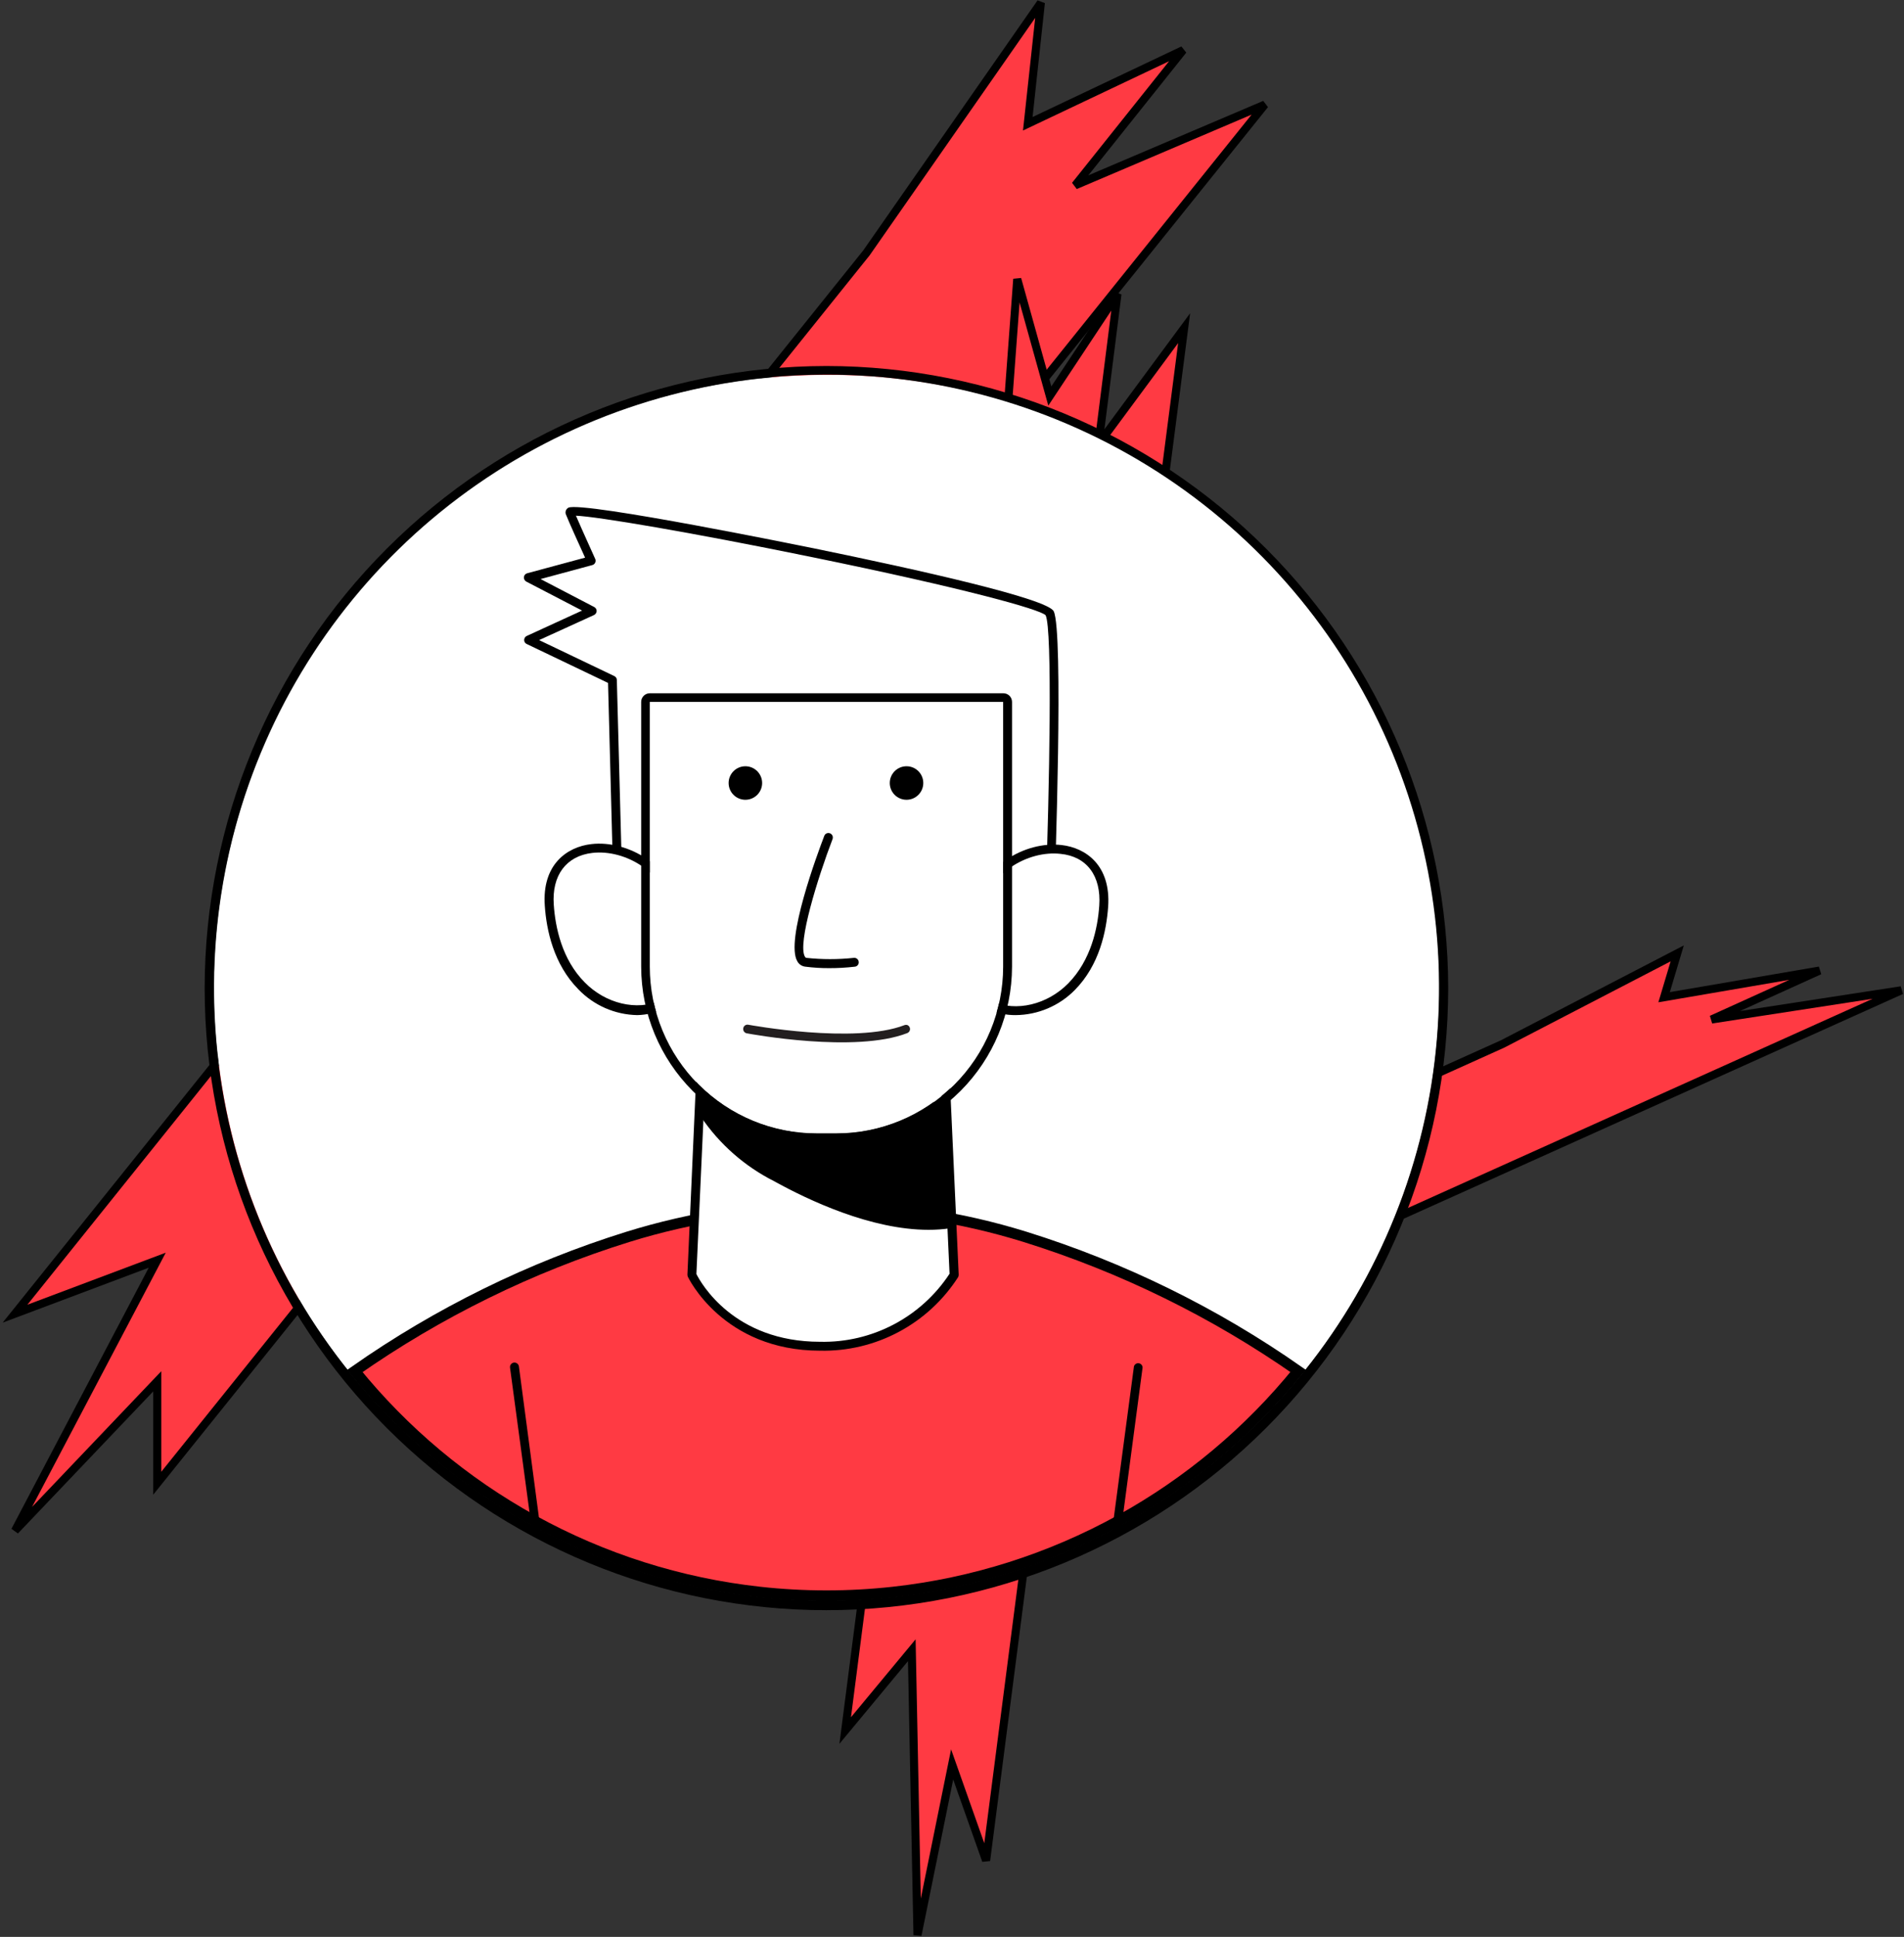 <svg width="716" height="728" viewBox="0 0 716 728" fill="none" xmlns="http://www.w3.org/2000/svg">
<rect x="0" y="0" width="716" height="728" fill="#333333" stroke="none"/>
<path d="M5.646 493.754L325.803 95.075L391.428 1L386.497 46.52L444.914 18.829L404.326 69.659L475.64 39.313L59.132 557.483V519.17L5.646 575.311L59.132 473.65L5.646 493.754Z" fill="#FF3A43" stroke="black" stroke-width="3.035"/>
<path d="M317.837 650.423L374.95 207.358L382.538 104.892L394.786 148.843L420.227 110.476L413.082 166.917L445.292 123.339L370.828 699.281L358.055 663.16L345.026 727.315L342.88 620.243L317.837 650.423Z" fill="#FF3A43" stroke="black" stroke-width="3.035"/>
<path d="M244.626 536.687L565.042 392.383L630.72 358.333L625.785 374.809L684.249 364.786L643.628 383.184L715 372.2L298.155 559.754V545.887L244.626 566.207L298.155 529.41L244.626 536.687Z" fill="#FF3A43" stroke="black" stroke-width="3.035"/>
<path d="M541.254 371.28C541.254 416.844 527.742 461.385 502.428 499.271C477.114 537.156 441.133 566.684 399.037 584.121C356.941 601.558 310.62 606.12 265.931 597.231C221.242 588.342 180.193 566.4 147.974 534.182C115.755 501.963 93.813 460.913 84.924 416.224C76.035 371.535 80.597 325.214 98.034 283.118C115.471 241.022 144.999 205.042 182.884 179.727C220.77 154.413 265.311 140.902 310.876 140.902C341.174 140.742 371.203 146.593 399.225 158.114C427.248 169.635 452.708 186.599 474.132 208.023C495.556 229.447 512.52 254.907 524.041 282.93C535.562 310.952 541.413 340.981 541.254 371.28Z" fill="white"/>
<path d="M310.778 140.805C356.343 140.805 400.884 154.316 438.769 179.631C476.655 204.945 506.183 240.925 523.62 283.021C541.056 325.117 545.619 371.438 536.73 416.127C527.84 460.816 505.899 501.866 473.68 534.085C441.461 566.304 400.412 588.245 355.723 597.134C311.034 606.023 264.712 601.461 222.616 584.024C180.52 566.588 144.54 537.06 119.226 499.174C93.912 461.289 80.4 416.747 80.4 371.183C80.4 310.083 104.672 251.485 147.876 208.281C191.081 165.077 249.678 140.805 310.778 140.805ZM310.778 137.56C248.79 137.637 189.362 162.296 145.53 206.129C101.697 249.962 77.038 309.389 76.961 371.378C76.961 433.39 101.595 492.862 145.444 536.711C189.294 580.561 248.766 605.195 310.778 605.195C372.79 605.195 432.263 580.561 476.112 536.711C519.961 492.862 544.596 433.39 544.596 371.378C544.527 309.386 519.871 249.954 476.036 206.119C432.202 162.285 372.769 137.629 310.778 137.56Z" fill="black"/>
<path d="M394.753 338.476C394.753 338.476 398.387 237.888 394.753 230.49C391.118 223.092 212.494 188.113 214.311 192.559C216.129 197.004 222.391 210.827 222.391 210.827L198.672 217.316L222.683 229.809L198.769 240.776L230.308 255.832L232.579 341.72L394.753 338.476Z" fill="white"/>
<path d="M232.579 343.181C232.14 343.173 231.72 342.997 231.406 342.69C231.093 342.382 230.909 341.966 230.892 341.526L228.653 256.676L198.055 242.042C197.763 241.912 197.517 241.697 197.349 241.425C197.181 241.153 197.099 240.836 197.114 240.517C197.117 240.201 197.21 239.893 197.383 239.628C197.555 239.364 197.8 239.154 198.088 239.024L218.886 229.485L197.893 218.582C197.6 218.415 197.361 218.167 197.206 217.868C197.051 217.569 196.985 217.231 197.017 216.895C197.052 216.56 197.19 216.244 197.41 215.988C197.63 215.733 197.923 215.551 198.25 215.467L220.022 209.594C218.27 205.733 214.182 196.81 212.754 193.208C212.616 192.754 212.642 192.265 212.825 191.827C213.009 191.389 213.339 191.028 213.76 190.807C219.211 188.341 305.002 205.895 305.879 206.058C345.789 214.234 393.876 225.007 396.245 229.744C399.977 237.207 396.797 328.19 396.407 338.541C396.391 338.966 396.215 339.37 395.914 339.671C395.614 339.971 395.21 340.148 394.785 340.164L232.547 343.149L232.579 343.181ZM202.728 240.582L231.022 254.113C231.301 254.242 231.538 254.448 231.704 254.706C231.871 254.965 231.961 255.265 231.963 255.573L234.202 339.774L393.195 336.854C394.623 296.522 395.823 236.266 393.195 231.237C391.021 228.998 362.37 221.048 304.743 209.27C259.316 199.99 224.76 194.182 216.583 193.825C218.951 199.373 223.786 209.886 223.818 210.049C223.922 210.27 223.976 210.512 223.976 210.756C223.977 211 223.925 211.242 223.823 211.464C223.721 211.686 223.572 211.884 223.387 212.043C223.201 212.202 222.983 212.318 222.748 212.385L203.279 217.641L223.462 228.154C223.737 228.302 223.968 228.522 224.128 228.791C224.288 229.059 224.372 229.367 224.37 229.679C224.353 229.996 224.251 230.302 224.073 230.565C223.896 230.828 223.651 231.037 223.364 231.172L202.728 240.582Z" fill="black"/>
<path d="M488.163 515.271C469.663 538.098 446.921 557.14 421.185 571.345C394.83 585.892 365.856 595.078 335.933 598.373L335.933 598.373C319.225 600.217 302.364 600.217 285.656 598.373L285.656 598.373C255.737 595.076 226.766 585.893 200.411 571.353C174.676 557.153 151.932 538.119 133.425 515.302C164.842 493.308 199.473 476.301 236.094 464.887C284.748 449.779 336.839 449.779 385.493 464.887C422.105 476.311 456.734 493.306 488.163 515.271Z" fill="#FF3A43" stroke="black" stroke-width="4"/>
<path d="M367.432 342.305C371.812 314.919 417.304 308.17 415.032 340.455C414.709 351.671 410.421 362.409 402.929 370.761C395.142 378.679 382.585 382.443 372.429 377.9" fill="white"/>
<path d="M381.903 381.534C378.407 381.559 374.945 380.84 371.747 379.425C371.545 379.337 371.363 379.21 371.211 379.051C371.059 378.892 370.941 378.704 370.862 378.498C370.784 378.293 370.747 378.074 370.754 377.854C370.761 377.634 370.812 377.418 370.904 377.218C371.088 376.817 371.422 376.504 371.834 376.346C372.247 376.188 372.705 376.198 373.11 376.375C382.098 380.398 393.844 377.608 401.729 369.593C410.262 360.897 412.793 348.891 413.377 340.39C414.156 329.228 408.705 321.895 398.808 320.922C386.641 319.559 371.423 328.157 369.086 342.791C369.015 343.229 368.773 343.62 368.415 343.881C368.057 344.142 367.61 344.252 367.172 344.187C366.735 344.115 366.343 343.874 366.082 343.515C365.821 343.157 365.711 342.711 365.777 342.272C368.437 325.789 385.505 316.022 399.198 317.612C408.38 318.65 417.79 325.302 416.72 340.78C416.071 349.897 413.475 362.747 404.13 372.156C398.252 378.098 390.261 381.47 381.903 381.534Z" fill="black"/>
<path d="M254.125 342.305C249.744 314.919 204.285 308.17 206.524 340.455C206.873 351.672 211.171 362.404 218.66 370.761C226.447 378.679 239.004 382.443 249.16 377.9" fill="white"/>
<path d="M239.653 381.534C235.494 381.457 231.392 380.557 227.583 378.886C223.773 377.216 220.333 374.807 217.459 371.8C208.179 362.39 205.486 349.541 204.869 340.423C203.766 324.946 213.208 318.294 222.391 317.255C236.051 315.666 253.151 325.432 255.779 341.916C255.844 342.141 255.86 342.377 255.826 342.608C255.792 342.84 255.71 343.062 255.584 343.259C255.459 343.456 255.292 343.625 255.097 343.753C254.901 343.882 254.681 343.967 254.45 344.004C254.219 344.041 253.982 344.029 253.757 343.968C253.531 343.907 253.32 343.798 253.139 343.65C252.958 343.502 252.811 343.317 252.707 343.107C252.603 342.898 252.544 342.669 252.535 342.435C250.166 327.801 234.948 319.17 222.78 320.565C212.884 321.701 207.465 329.066 208.244 340.034C208.828 348.6 211.326 360.605 219.892 369.237C227.745 377.251 239.523 380.042 248.479 376.018C248.681 375.926 248.9 375.875 249.122 375.867C249.344 375.86 249.566 375.896 249.774 375.974C249.982 376.053 250.172 376.172 250.334 376.324C250.496 376.476 250.627 376.659 250.718 376.862C250.894 377.267 250.904 377.725 250.746 378.137C250.589 378.55 250.275 378.884 249.874 379.068C246.682 380.611 243.197 381.451 239.653 381.534Z" fill="black"/>
<path d="M260.192 479.168C260.192 479.168 272.49 505.97 308.409 505.97C318.414 506.243 328.319 503.917 337.156 499.22C345.994 494.522 353.462 487.614 358.833 479.168L354.031 373.908H264.995L260.192 479.168Z" fill="white"/>
<path d="M308.409 507.658C271.841 507.658 258.797 480.142 258.667 479.883C258.567 479.635 258.512 479.371 258.505 479.104L263.177 373.844C263.202 373.413 263.391 373.009 263.705 372.713C264.018 372.418 264.434 372.253 264.865 372.254H354.031C354.462 372.253 354.877 372.418 355.191 372.713C355.504 373.009 355.693 373.413 355.718 373.844L360.52 479.104C360.521 479.407 360.455 479.706 360.326 479.98C354.768 488.655 347.075 495.756 337.984 500.603C328.893 505.449 318.709 507.879 308.409 507.658ZM261.88 478.844C263.502 482.089 275.864 504.316 308.409 504.316C318.024 504.53 327.536 502.296 336.05 497.823C344.564 493.35 351.801 486.786 357.081 478.747L352.376 375.596H266.584L261.88 478.844Z" fill="black"/>
<path d="M264.995 418.979C271.871 428.947 281.114 437.052 291.894 442.568C309.545 452.302 335.925 463.302 357.341 460.025L353.804 415.507C338.134 417.468 322.288 417.577 306.593 415.831C292.77 414.598 278.493 413.268 265.838 407.947C263.664 406.973 262.269 414.663 264.995 418.979Z" fill="black"/>
<path d="M349.164 462.23C327.618 462.23 304.126 451.165 291.115 443.962C280.05 438.382 270.591 430.074 263.632 419.821C262.497 417.924 261.882 415.762 261.847 413.552C261.813 411.342 262.361 409.162 263.437 407.231C263.79 406.785 264.279 406.467 264.83 406.327C265.381 406.186 265.963 406.23 266.487 406.452C279.142 411.806 293.808 412.942 306.722 414.207C322.297 415.957 338.024 415.859 353.576 413.915C353.793 413.883 354.014 413.896 354.226 413.951C354.438 414.007 354.636 414.105 354.809 414.24C354.983 414.378 355.127 414.55 355.233 414.745C355.339 414.94 355.405 415.155 355.426 415.376L358.93 459.894C358.968 460.301 358.847 460.706 358.593 461.026C358.339 461.347 357.972 461.557 357.567 461.613C354.786 462.033 351.976 462.239 349.164 462.23ZM265.676 409.632C265.194 411.014 265.006 412.48 265.123 413.939C265.24 415.397 265.661 416.815 266.357 418.101C273.043 427.908 282.109 435.857 292.705 441.204C306.722 448.991 333.297 461.386 355.588 458.693L352.343 417.42C337.087 419.138 321.686 419.138 306.43 417.42C293.418 416.284 278.72 414.986 265.676 409.632Z" fill="black"/>
<path d="M307.144 425.987H314.445C331.077 425.996 347.032 419.401 358.805 407.653C370.578 395.904 377.205 379.963 377.231 363.331V263.814H244.358V363.331C244.384 379.963 251.011 395.904 262.784 407.653C274.557 419.401 290.512 425.996 307.144 425.987Z" fill="white"/>
<path d="M377.231 263.814V363.331C377.231 371.575 375.607 379.737 372.451 387.353C369.295 394.969 364.67 401.888 358.839 407.716C353.009 413.544 346.087 418.165 338.469 421.317C330.852 424.469 322.688 426.089 314.445 426.085H307.144C298.9 426.089 290.737 424.469 283.119 421.317C275.502 418.165 268.58 413.544 262.749 407.716C256.919 401.888 252.293 394.969 249.138 387.353C245.982 379.737 244.358 371.575 244.358 363.331V263.814H377.231ZM377.231 260.569H244.358C243.497 260.569 242.672 260.911 242.063 261.52C241.455 262.128 241.113 262.954 241.113 263.814V363.331C241.139 380.861 248.114 397.666 260.51 410.062C272.906 422.458 289.711 429.433 307.241 429.459H314.542C332.055 429.408 348.836 422.421 361.21 410.028C373.585 397.635 380.547 380.844 380.573 363.331V263.814C380.573 262.954 380.231 262.128 379.623 261.52C379.014 260.911 378.189 260.569 377.328 260.569H377.231Z" fill="black"/>
<path d="M311.849 363.882C308.844 363.898 305.841 363.714 302.861 363.331C302.232 363.268 301.627 363.052 301.101 362.701C300.575 362.35 300.143 361.876 299.843 361.319C295.203 353.596 307.468 320.695 309.967 314.173C310.043 313.967 310.158 313.779 310.307 313.619C310.456 313.459 310.635 313.33 310.835 313.239C311.034 313.149 311.249 313.098 311.467 313.092C311.686 313.085 311.904 313.121 312.108 313.199C312.525 313.359 312.862 313.678 313.044 314.085C313.227 314.493 313.24 314.956 313.082 315.373C307.533 329.877 299.778 354.7 302.699 359.599C302.926 359.956 303.088 359.989 303.25 360.021C309.171 360.658 315.143 360.658 321.064 360.021C321.281 359.994 321.502 360.01 321.713 360.069C321.925 360.128 322.122 360.229 322.294 360.364C322.466 360.5 322.609 360.669 322.716 360.861C322.822 361.052 322.889 361.263 322.913 361.481C322.945 361.697 322.933 361.917 322.878 362.128C322.823 362.339 322.726 362.537 322.593 362.709C322.459 362.882 322.293 363.026 322.103 363.133C321.912 363.24 321.703 363.307 321.486 363.331C318.287 363.706 315.069 363.89 311.849 363.882Z" fill="black"/>
<path d="M420.127 575.408H419.9C419.457 575.351 419.054 575.121 418.781 574.768C418.507 574.416 418.384 573.969 418.439 573.526L426.422 513.563C426.532 513.18 426.777 512.85 427.111 512.633C427.445 512.416 427.846 512.327 428.241 512.383C428.635 512.438 428.997 512.634 429.259 512.934C429.52 513.234 429.665 513.619 429.666 514.017L421.717 573.948C421.664 574.339 421.476 574.699 421.186 574.965C420.895 575.232 420.521 575.389 420.127 575.408Z" fill="black"/>
<path d="M201.527 575.409C201.12 575.412 200.726 575.264 200.421 574.995C200.115 574.726 199.92 574.353 199.872 573.949L191.793 514.018C191.738 513.575 191.86 513.128 192.134 512.775C192.408 512.423 192.81 512.193 193.253 512.136C193.691 512.08 194.133 512.199 194.485 512.466C194.837 512.733 195.07 513.127 195.135 513.564L203.084 573.527C203.14 573.965 203.022 574.408 202.755 574.759C202.488 575.111 202.094 575.344 201.657 575.409H201.527Z" fill="black"/>
<circle cx="280.3" cy="294.3" r="6.3" fill="black"/>
<circle cx="340.9" cy="294.3" r="6.3" fill="black"/>
<path d="M341.36 385.322C340.966 385.161 340.526 385.153 340.127 385.301C321.329 392.523 281.803 385.212 281.403 385.15C281.193 385.108 280.977 385.109 280.767 385.151C280.557 385.194 280.358 385.279 280.182 385.4C280.005 385.521 279.854 385.676 279.739 385.856C279.623 386.036 279.545 386.237 279.508 386.448C279.466 386.659 279.466 386.876 279.508 387.087C279.55 387.298 279.633 387.498 279.752 387.677C279.871 387.856 280.025 388.009 280.204 388.129C280.382 388.248 280.583 388.331 280.793 388.373C282.441 388.675 321.611 395.908 341.175 388.297C341.477 388.18 341.738 387.976 341.924 387.711C342.11 387.445 342.214 387.13 342.221 386.806C342.227 386.482 342.138 386.163 341.963 385.89C341.789 385.616 341.537 385.401 341.239 385.271L341.36 385.322Z" fill="#231F20"/>
</svg>

